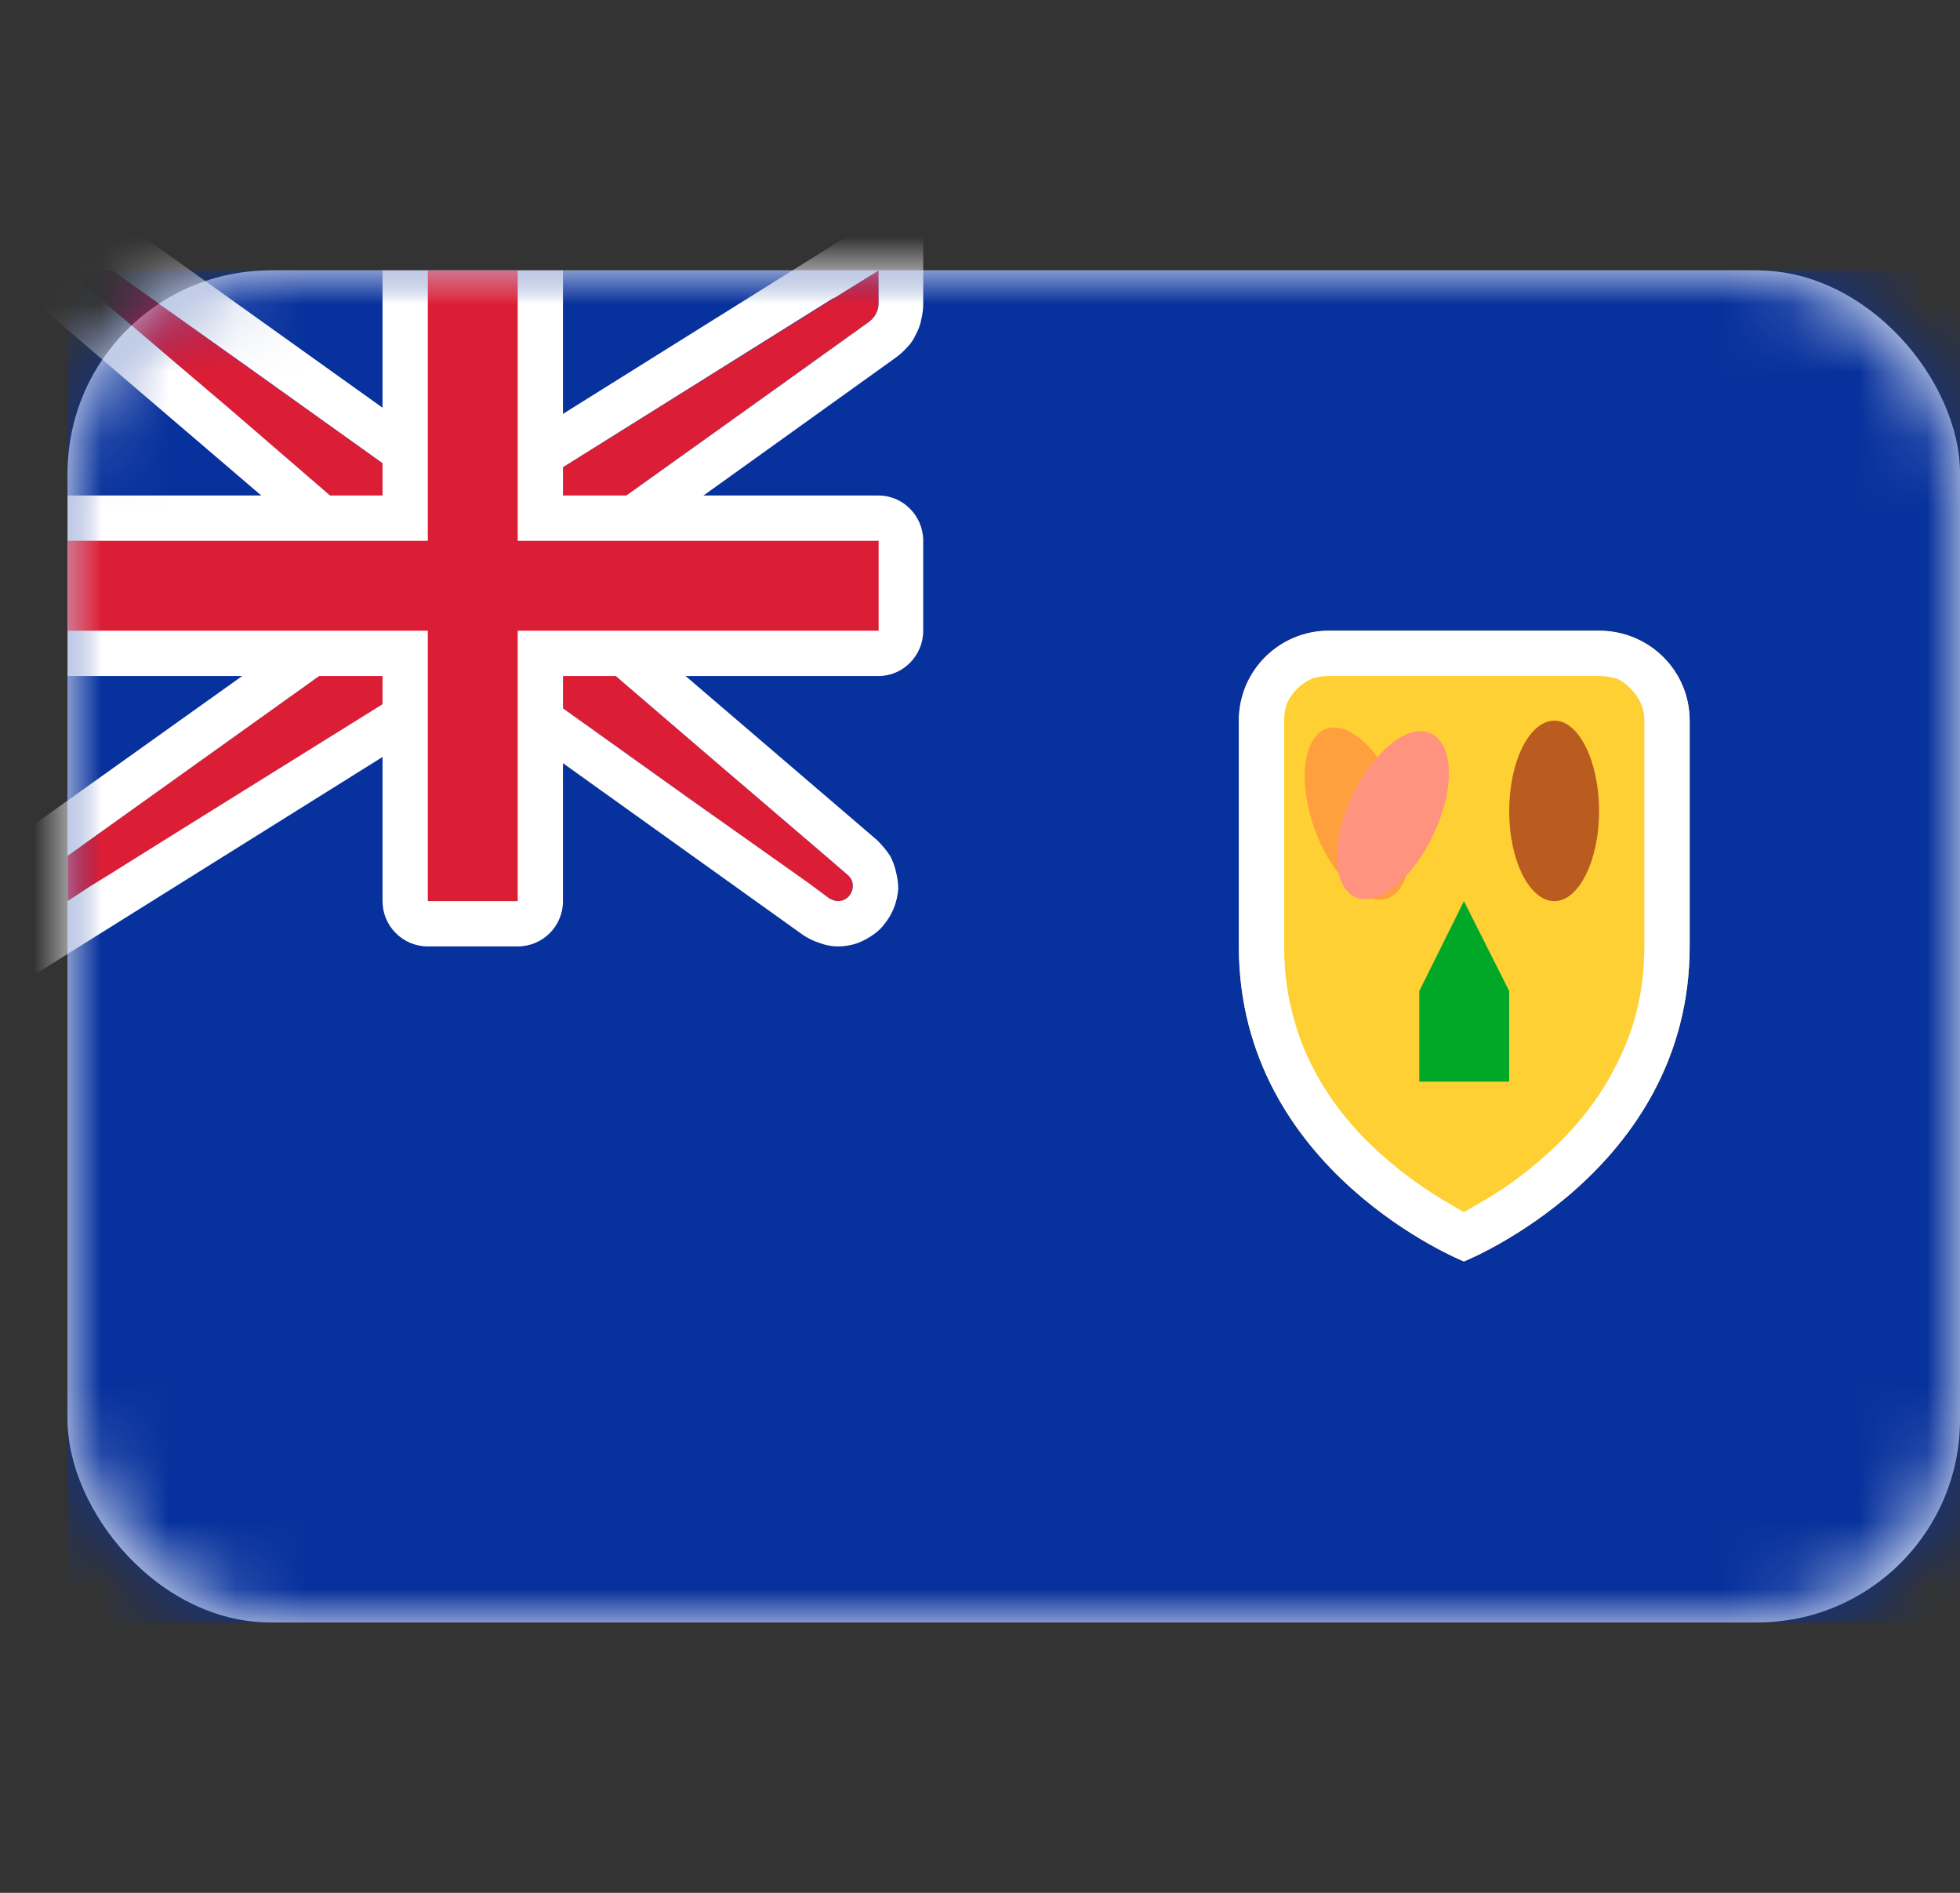 <svg width="29" height="28" viewBox="0 0 29 28" fill="none" xmlns="http://www.w3.org/2000/svg" xmlns:xlink="http://www.w3.org/1999/xlink">
	<rect x="0" y="0" width="29" height="28" fill="#333333" stroke="none"/>
	<desc>
			Created with Pixso.
	</desc>
	<defs/>
	<rect id="Turks and Caicos Islands" width="28" height="28" transform="translate(1 0)" fill="#FFFFFF" fill-opacity="0"/>
	<rect id="Mask" x="1" y="4" rx="3" width="28" height="20" fill="#FFFFFF" fill-opacity="1"/>
	<rect id="Mask" x="1" y="4" rx="3" width="28" height="20" stroke="#979797" stroke-opacity="0" stroke-width="0"/>
	<mask id="mask17_4383" mask-type="alpha" maskUnits="userSpaceOnUse" x="1" y="4" width="28" height="20">
		<rect id="Mask" x="1" y="4" rx="3" width="28" height="20" fill="#FFFFFF" fill-opacity="1"/>
		<rect id="Mask" x="1" y="4" rx="3" width="28" height="20" stroke="#979797" stroke-opacity="0" stroke-width="0"/>
	</mask>
	<g mask="url(#mask17_4383)">
		<rect id="Mask Copy" x="1" y="4" width="28" height="20" fill="#07319C" fill-opacity="1"/>
		<rect id="Mask Copy" x="1" y="4" width="28" height="20" stroke="#979797" stroke-opacity="0" stroke-width="0"/>
	</g>
	<g mask="url(#mask17_4383)">
		<path id="Mask" d="M18.33 14C18.33 12.9 18.33 11.61 18.33 10.66C18.33 9.92 18.93 9.33 19.66 9.33L23.66 9.33C24.4 9.33 25 9.92 25 10.66C25 11.61 25 12.9 25 14C25 17.33 21.66 18.66 21.66 18.66C21.66 18.66 18.33 17.33 18.33 14Z" fill="#FFD033" fill-opacity="1" fill-rule="evenodd"/>
		<path id="Mask" d="M18.33 14L18.33 10.66C18.33 9.92 18.93 9.33 19.66 9.33L23.66 9.33C24.4 9.33 25 9.92 25 10.66L25 14C25 17.33 21.66 18.66 21.66 18.66C21.66 18.66 18.33 17.33 18.33 14ZM21.66 17.93Q21.75 17.88 21.85 17.82Q22.42 17.5 22.88 17.08Q23.52 16.51 23.88 15.82Q24.05 15.5 24.16 15.16Q24.33 14.61 24.33 14L24.33 10.66Q24.33 10.52 24.28 10.41Q24.23 10.29 24.13 10.19Q24.04 10.09 23.92 10.04Q23.8 10 23.66 10L19.66 10Q19.52 10 19.41 10.04Q19.29 10.09 19.19 10.19Q19.09 10.29 19.04 10.41Q19 10.52 19 10.66L19 12.74L19 14Q19 14.61 19.17 15.16Q19.27 15.5 19.44 15.82Q19.8 16.51 20.44 17.08Q20.91 17.5 21.47 17.82Q21.57 17.88 21.66 17.93Z" fill="#FFFFFF" fill-opacity="1" fill-rule="evenodd"/>
		<mask id="mask17_4387" mask-type="alpha" maskUnits="userSpaceOnUse" x="18.333" y="9.333" width="6.667" height="9.333">
			<path id="Mask" d="M18.33 14C18.33 12.9 18.33 11.61 18.33 10.66C18.33 9.92 18.93 9.33 19.66 9.33L23.66 9.33C24.4 9.33 25 9.92 25 10.66C25 11.61 25 12.9 25 14C25 17.33 21.66 18.66 21.66 18.66C21.66 18.66 18.33 17.33 18.33 14Z" fill="#FFD033" fill-opacity="1" fill-rule="evenodd"/>
			<path id="Mask" d="M18.33 14L18.33 10.66C18.33 9.92 18.93 9.33 19.66 9.33L23.66 9.33C24.4 9.33 25 9.92 25 10.66L25 14C25 17.33 21.66 18.66 21.66 18.66C21.66 18.66 18.33 17.33 18.33 14ZM21.66 17.93Q21.75 17.88 21.85 17.82Q22.42 17.5 22.88 17.08Q23.52 16.51 23.88 15.82Q24.05 15.5 24.16 15.16Q24.33 14.61 24.33 14L24.33 10.66Q24.33 10.52 24.28 10.41Q24.23 10.29 24.13 10.19Q24.04 10.09 23.92 10.04Q23.8 10 23.66 10L19.66 10Q19.52 10 19.41 10.04Q19.29 10.09 19.19 10.19Q19.09 10.29 19.04 10.41Q19 10.52 19 10.66L19 12.74L19 14Q19 14.61 19.17 15.16Q19.27 15.5 19.44 15.82Q19.8 16.51 20.44 17.08Q20.91 17.5 21.47 17.82Q21.57 17.88 21.66 17.93Z" fill="#FFFFFF" fill-opacity="1" fill-rule="evenodd"/>
		</mask>
		<g mask="url(#mask17_4387)">
			<path id="Oval 193" d="M23 13.33C23.36 13.33 23.66 12.73 23.66 12C23.66 11.26 23.36 10.66 23 10.66C22.63 10.66 22.33 11.26 22.33 12C22.33 12.73 22.63 13.33 23 13.33Z" fill="#BA5B1F" fill-opacity="1" fill-rule="evenodd"/>
			<path id="Oval 193" d="M23.66 12C23.66 11.26 23.36 10.66 23 10.66C22.63 10.66 22.33 11.26 22.33 12C22.33 12.73 22.63 13.33 23 13.33C23.36 13.33 23.66 12.73 23.66 12Z" stroke="#979797" stroke-opacity="0" stroke-width="0"/>
		</g>
		<g mask="url(#mask17_4387)">
			<path id="Oval 193" d="M20.53 13.29C20.88 13.16 20.96 12.5 20.7 11.81C20.45 11.12 19.97 10.66 19.62 10.78C19.28 10.91 19.2 11.57 19.45 12.26C19.7 12.96 20.19 13.41 20.53 13.29Z" fill="#FF9F3E" fill-opacity="1" fill-rule="evenodd"/>
			<path id="Oval 193" d="M20.7 11.81C20.45 11.12 19.97 10.66 19.62 10.78C19.28 10.91 19.2 11.57 19.45 12.26C19.7 12.96 20.19 13.41 20.53 13.29C20.88 13.16 20.96 12.5 20.7 11.81Z" stroke="#979797" stroke-opacity="0" stroke-width="0"/>
		</g>
		<g mask="url(#mask17_4387)">
			<path id="Oval 193" d="M20.05 13.27C20.38 13.42 20.9 13.01 21.21 12.34C21.53 11.67 21.51 11 21.17 10.85C20.84 10.69 20.32 11.11 20.01 11.78C19.69 12.44 19.71 13.11 20.05 13.27Z" fill="#FF937F" fill-opacity="1" fill-rule="evenodd"/>
			<path id="Oval 193" d="M21.21 12.34C21.53 11.67 21.51 11 21.17 10.85C20.84 10.69 20.32 11.11 20.01 11.78C19.69 12.44 19.71 13.11 20.05 13.27C20.38 13.42 20.9 13.01 21.21 12.34Z" stroke="#979797" stroke-opacity="0" stroke-width="0"/>
		</g>
		<g mask="url(#mask17_4387)">
			<path id="Rectangle 1188" d="M21 14.66L21.66 13.33L22.33 14.66L22.33 16L21 16L21 14.66Z" fill="#01A827" fill-opacity="1" fill-rule="evenodd"/>
			<path id="Rectangle 1188" d="M21.66 13.33L22.33 14.66L22.33 16L21 16L21 14.66L21.66 13.33Z" stroke="#979797" stroke-opacity="0" stroke-width="0"/>
		</g>
	</g>
	<g mask="url(#mask17_4383)">
		<path id="Rectangle 36" d="M5.66 8L1 4L1.66 4L6.33 7.33L7.66 7.33L13 4L13 4.49C13 4.6 12.94 4.7 12.86 4.76L8.33 8L8.33 9.33L12.54 12.94C12.7 13.07 12.6 13.33 12.4 13.33L12.4 13.33C12.35 13.33 12.31 13.31 12.27 13.29L7.66 10L6.33 10L1 13.33L1 12.66L5.66 9.33L5.66 8Z" fill="#DB1E36" fill-opacity="1" fill-rule="evenodd"/>
		<path id="Rectangle 36" d="M1.88 3.33L-0.81 3.33L5 8.3L5 8.99L0.33 12.32L0.33 14.53L6.52 10.66L7.45 10.66L11.88 13.83Q12 13.91 12.13 13.95Q12.26 14 12.4 14Q12.55 14 12.69 13.95Q12.82 13.9 12.93 13.82Q13.03 13.75 13.1 13.65Q13.18 13.55 13.23 13.42Q13.28 13.29 13.29 13.15Q13.29 13.03 13.26 12.91Q13.23 12.77 13.17 12.66Q13.09 12.54 12.98 12.43L9 9.02L9 8.34L13.24 5.3Q13.34 5.23 13.42 5.14Q13.5 5.06 13.55 4.95Q13.61 4.84 13.63 4.73Q13.66 4.61 13.66 4.49L13.66 2.79L7.47 6.66L6.54 6.66L1.88 3.33ZM6.33 7.33L3.81 5.53L1.66 4L1 4L1.41 4.35L1.66 4.57L3.4 6.05L5.66 8L5.66 9.33L1 12.66L1 13.33L1.32 13.12L1.66 12.91L2.7 12.26L6.33 10L7.66 10L10.18 11.8L11.96 13.06L12.27 13.29C12.31 13.31 12.35 13.33 12.4 13.33C12.6 13.33 12.7 13.07 12.54 12.94L12.25 12.69L10.59 11.27L8.33 9.33L8.33 8L11.66 5.62L12.86 4.76C12.94 4.7 13 4.6 13 4.49L13 4L12.34 4.41L12.33 4.41L11.29 5.06L7.66 7.33L6.33 7.33Z" fill="#FFFFFF" fill-opacity="1" fill-rule="evenodd"/>
	</g>
	<g mask="url(#mask17_4383)">
		<path id="Rectangle 2" d="M1 7.33L1 10L5.66 10L5.66 13.33C5.66 13.7 5.96 14 6.33 14L7.66 14C8.03 14 8.33 13.7 8.33 13.33L8.33 10L13 10C13.36 10 13.66 9.7 13.66 9.33L13.66 8C13.66 7.63 13.36 7.33 13 7.33L8.33 7.33L8.33 4L5.66 4L5.66 7.33L1 7.33Z" fill="#FFFFFF" fill-opacity="1" fill-rule="evenodd"/>
		<path id="Rectangle 2" d="M1 10L5.66 10L5.66 13.33C5.66 13.7 5.96 14 6.33 14L7.66 14C8.03 14 8.33 13.7 8.33 13.33L8.33 10L13 10C13.36 10 13.66 9.7 13.66 9.33L13.66 8C13.66 7.63 13.36 7.33 13 7.33L8.33 7.33L8.33 4L5.66 4L5.66 7.33L1 7.33L1 10Z" stroke="#979797" stroke-opacity="0" stroke-width="0"/>
	</g>
	<g mask="url(#mask17_4383)">
		<path id="Rectangle 36" d="M1 8L6.33 8L6.33 7.33L6.33 4L7.66 4L7.66 7.33L7.66 8L13 8L13 9.33L7.66 9.33L7.66 10L7.66 13.33L6.33 13.33L6.33 10L6.33 9.33L1 9.33L1 8Z" fill="#DB1E36" fill-opacity="1" fill-rule="evenodd"/>
		<path id="Rectangle 36" d="M6.33 8L6.33 7.33L6.33 4L7.66 4L7.66 7.33L7.66 8L13 8L13 9.33L7.66 9.33L7.66 10L7.66 13.33L6.33 13.33L6.33 10L6.33 9.33L1 9.33L1 8L6.33 8Z" stroke="#979797" stroke-opacity="0" stroke-width="0"/>
	</g>
</svg>
